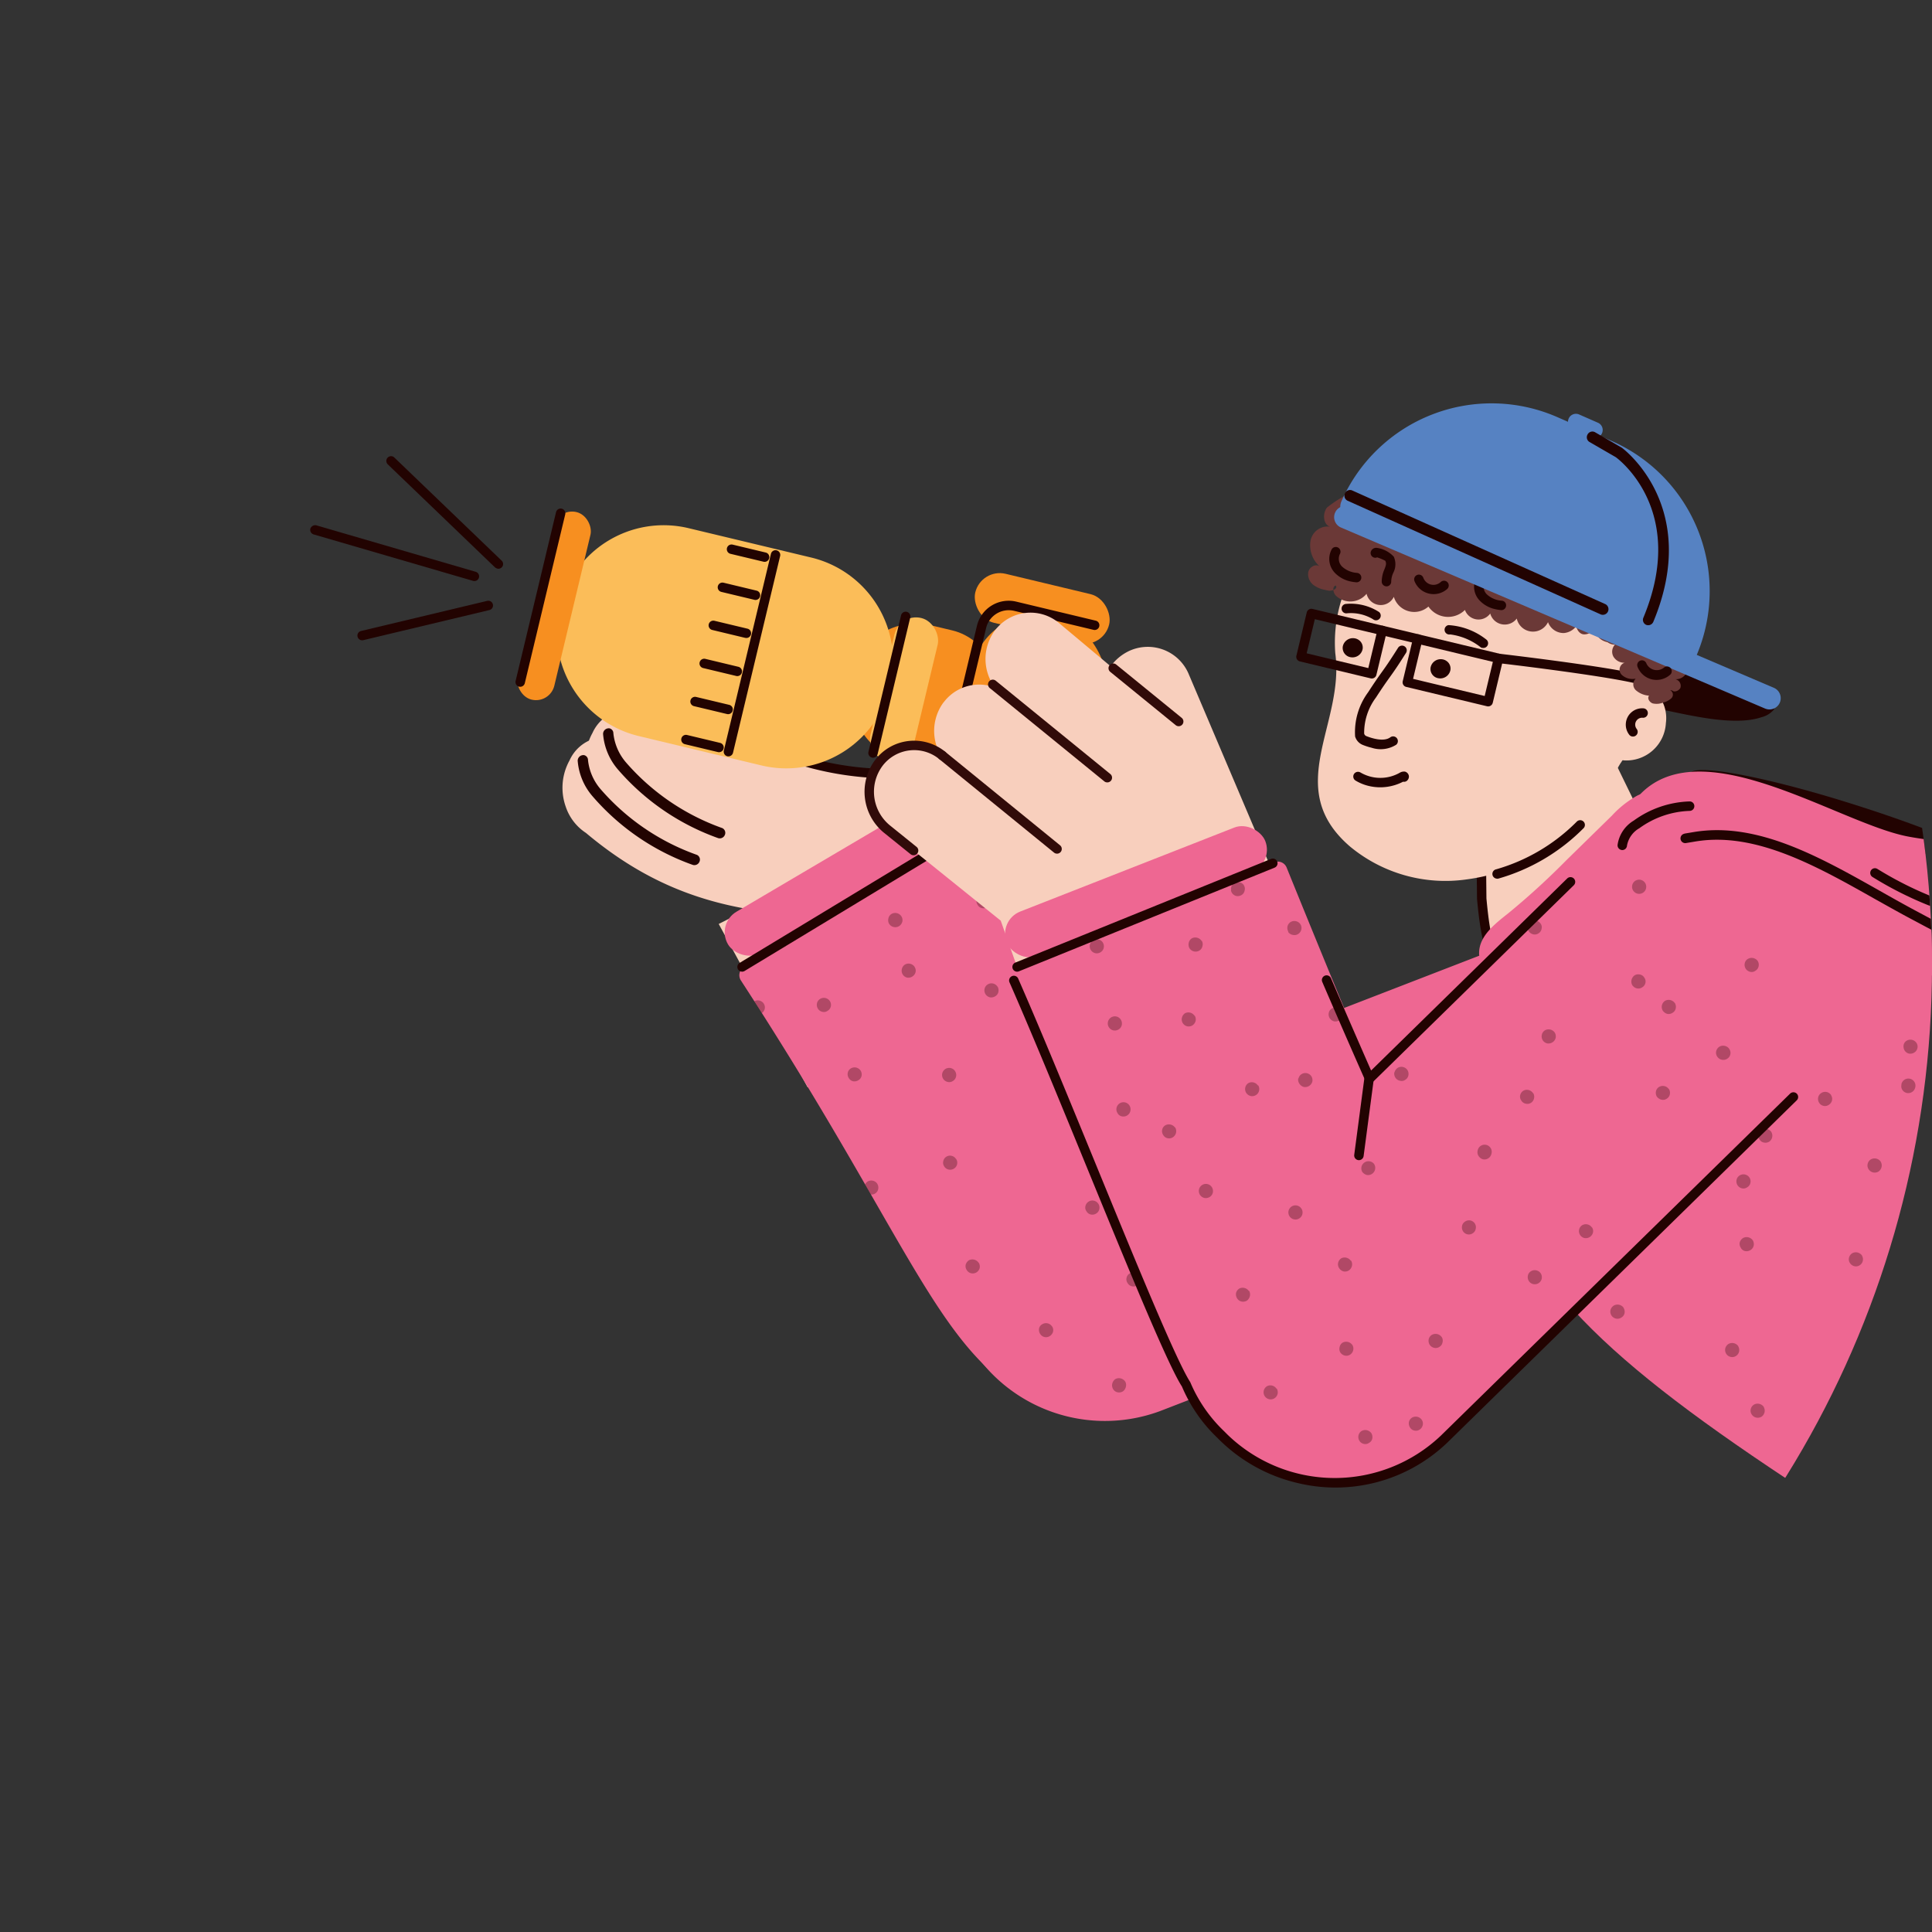 <svg xmlns="http://www.w3.org/2000/svg" xmlns:xlink="http://www.w3.org/1999/xlink" width="77" height="77" viewBox="0 0 77 77"><rect x="0" y="0" width="77" height="77" fill="#333333" stroke="none"/><defs><style>.a{fill:#fff;opacity:0.95;}.b{clip-path:url(#a);}.c,.g{fill:#ee6792;}.c,.e,.h,.k{fill-rule:evenodd;}.d,.f,.h{fill:#220301;}.d{opacity:0.3;mix-blend-mode:overlay;}.d,.l{isolation:isolate;}.e{fill:#f8cfbd;}.i{fill:#f78f20;}.j{fill:#fbbd59;}.k{fill:#6b3937;}.l{opacity:0.2;mix-blend-mode:screen;}.m{fill:#fbeff9;}.n{fill:#5682c2;}.o{fill:#310b09;}</style><clipPath id="a"><circle class="a" cx="38.5" cy="38.5" r="38.5" transform="translate(1036 2169)"/></clipPath></defs><g class="b" transform="translate(-1036 -2169)"><g transform="translate(1048.365 2183)"><path class="c" d="M2.862,289.007c1.287-2.408,2.452-2.675,5.413-3.165s6,1.676,8.743,3.13c.5.263.99.529,1.485.793v25.607c-1.813-.963-3.757-2.1-5.819-3.446C4.735,306.731,1.11,303.352.137,298.49-.517,295.227,1.3,291.922,2.862,289.007Z" transform="translate(46.905 -266.495)"/><path class="d" d="M18.13,297.343a.255.255,0,0,1-.106.044.275.275,0,0,1-.112,0,.265.265,0,0,1-.1-.046.274.274,0,0,1-.073-.08.285.285,0,0,1-.038-.105.294.294,0,0,1,0-.112h0a.283.283,0,0,1,.043-.1.229.229,0,0,1,.083-.072.291.291,0,0,1,.388.093.271.271,0,0,1,.035.21h0a.288.288,0,0,1-.047.1A.232.232,0,0,1,18.13,297.343Zm-1.568-5.223a.29.29,0,0,1-.178-.129.27.27,0,0,1-.035-.21.278.278,0,0,1,.128-.178.3.3,0,0,1,.388.093.278.278,0,0,1,.034.217.3.3,0,0,1-.119.173A.293.293,0,0,1,16.562,292.119Zm-2.937,1.333a.272.272,0,0,1-.171-.126.29.29,0,0,1-.034-.217.274.274,0,0,1,.127-.172.291.291,0,0,1,.388.093.273.273,0,0,1,.035.211.29.29,0,0,1-.126.171A.267.267,0,0,1,13.626,293.452Zm-1.5,7.48a.26.26,0,0,1-.171-.127.241.241,0,0,1-.043-.211.29.29,0,0,1,.128-.178.3.3,0,0,1,.388.093.291.291,0,0,1,.034.217.286.286,0,0,1-.119.173A.291.291,0,0,1,12.129,300.932Zm-5.588,6.585a.3.3,0,0,1,.041.219.262.262,0,0,1-.127.171.269.269,0,0,1-.219.04.283.283,0,0,1-.212-.345.3.3,0,0,1,.127-.171A.3.3,0,0,1,6.541,307.516Zm3.873-16.661a.29.29,0,0,1-.034-.217.272.272,0,0,1,.127-.172.285.285,0,0,1,.389.093.272.272,0,0,1,.034.21.26.26,0,0,1-.126.171.253.253,0,0,1-.211.042A.29.29,0,0,1,10.413,290.856ZM8.341,298.8a.291.291,0,0,1,.033.217.262.262,0,0,1-.126.171.266.266,0,0,1-.217.033.317.317,0,0,1-.173-.119.291.291,0,0,1-.034-.217.261.261,0,0,1,.126-.171A.292.292,0,0,1,8.341,298.8Zm3.349,6.03a.3.3,0,0,1,.034.217.272.272,0,0,1-.126.171.3.3,0,0,1-.218.041.254.254,0,0,1-.169-.134.28.28,0,0,1-.042-.211.312.312,0,0,1,.135-.177A.3.3,0,0,1,11.69,304.831Zm-.13-2.495a.272.272,0,0,1,.034.21.261.261,0,0,1-.126.171.257.257,0,0,1-.219.04.286.286,0,0,1-.171-.126.29.29,0,0,1-.034-.217.273.273,0,0,1,.127-.172A.285.285,0,0,1,11.561,302.336ZM11.4,294a.291.291,0,0,1-.034-.217.261.261,0,0,1,.127-.171.3.3,0,0,1,.39.086.287.287,0,0,1,.033.217.261.261,0,0,1-.126.171.243.243,0,0,1-.211.042A.28.28,0,0,1,11.4,294Zm-2.823,1.377a.3.3,0,0,1,.033.217.261.261,0,0,1-.126.171.28.28,0,0,1-.211.043.327.327,0,0,1-.179-.128.291.291,0,0,1-.034-.217.3.3,0,0,1,.128-.178A.3.3,0,0,1,8.581,295.374Zm2.172,1.828a.272.272,0,0,1-.086.389.288.288,0,0,1-.4-.095.27.27,0,0,1-.035-.21.29.29,0,0,1,.128-.178A.3.3,0,0,1,10.753,297.2Zm-5.476,7.115a.272.272,0,0,1,.034.21.294.294,0,0,1-.345.211.286.286,0,0,1-.171-.126.289.289,0,0,1-.034-.217.271.271,0,0,1,.127-.171A.292.292,0,0,1,5.278,304.317Zm-2.35-5.357a.273.273,0,0,1,.035.209.271.271,0,0,1-.338.214.26.26,0,0,1-.171-.127.255.255,0,0,1-.041-.219.286.286,0,0,1,.127-.171A.291.291,0,0,1,2.928,298.96Zm.389-2.107a.291.291,0,0,1-.034-.217.272.272,0,0,1,.128-.178.3.3,0,0,1,.388.093.3.3,0,0,1,.034.217.293.293,0,0,1-.127.171.3.3,0,0,1-.218.041A.3.3,0,0,1,3.316,296.854Zm3.662-2.585a.281.281,0,0,1,.109-.038.311.311,0,0,1,.112.007.254.254,0,0,1,.167.124.255.255,0,0,1,.043.212h0a.27.27,0,0,1-.046.1.283.283,0,0,1-.081.073.256.256,0,0,1-.107.044.278.278,0,0,1-.212-.05.348.348,0,0,1-.079-.082.3.3,0,0,1-.034-.107.32.32,0,0,1,.008-.108h0a.291.291,0,0,1,.045-.1A.321.321,0,0,1,6.979,294.269Zm.424-3.678a.277.277,0,0,1,.033.217.27.27,0,0,1-.126.171.287.287,0,0,1-.21.036.291.291,0,0,1-.179-.129.269.269,0,0,1-.035-.209.283.283,0,0,1,.517-.085Zm11.255,19.686a.281.281,0,0,1,.033.217.319.319,0,0,1-.119.173.291.291,0,0,1-.4-.095.284.284,0,0,1-.035-.209.315.315,0,0,1,.128-.179A.3.3,0,0,1,18.658,310.278Zm-2.824,5.132a.292.292,0,0,1,.033.217.317.317,0,0,1-.118.173.293.293,0,0,1-.218.034.283.283,0,1,1,.3-.424Zm.736-1.132a.285.285,0,0,1,.217-.027.3.3,0,0,1,.1.044.2.2,0,0,1,.066.073.324.324,0,0,1,.042.1.266.266,0,0,1,0,.116.286.286,0,0,1-.343.2.263.263,0,0,1-.1-.046.292.292,0,0,1-.111-.185.277.277,0,0,1,0-.106.291.291,0,0,1,.047-.1A.279.279,0,0,1,16.57,314.278Zm-5.456-5.225a.29.29,0,0,1,.033.217.285.285,0,0,1-.126.171.277.277,0,0,1-.217.033.284.284,0,0,1-.206-.336.29.29,0,0,1,.128-.179A.3.3,0,0,1,11.114,309.052Zm7.3,7.7a.272.272,0,0,1,.035.211.287.287,0,0,1-.118.173.271.271,0,0,1-.219.04.26.26,0,0,1-.171-.126.268.268,0,0,1-.041-.218.272.272,0,0,1,.127-.172A.291.291,0,0,1,18.415,316.756Zm-6.286-5.284a.289.289,0,0,1,.034.217.3.3,0,0,1-.118.173.294.294,0,0,1-.218.034.289.289,0,0,1-.178-.129.273.273,0,0,1-.035-.209.29.29,0,0,1,.128-.178A.3.3,0,0,1,12.13,311.472Zm5.012-2.138a.274.274,0,0,1,.041.219.271.271,0,0,1-.127.171.29.29,0,0,1-.4-.095.272.272,0,0,1,.091-.381A.286.286,0,0,1,17.142,309.334Zm-.348-7.634a.279.279,0,0,1,.033.218.3.3,0,0,1-.118.172.29.29,0,0,1-.4-.095.272.272,0,0,1-.035-.209.28.28,0,0,1,.128-.179A.3.3,0,0,1,16.793,301.7Zm-1.976-2.649a.271.271,0,0,1,.035.21.29.29,0,0,1-.126.171.267.267,0,0,1-.218.04.272.272,0,0,1-.171-.126.292.292,0,0,1-.034-.217.273.273,0,0,1,.127-.171A.284.284,0,0,1,14.817,299.05Zm2.8-.43a.283.283,0,1,1,.549.132.285.285,0,0,1-.336.206.288.288,0,0,1-.178-.128A.27.27,0,0,1,17.616,298.621Zm-1.571,6.819a.288.288,0,0,1,.033.216.27.27,0,0,1-.125.171.267.267,0,0,1-.218.034.287.287,0,0,1-.171-.127.272.272,0,0,1-.035-.209.291.291,0,0,1,.128-.178A.3.3,0,0,1,16.045,305.44Z" transform="translate(45.803 -269.397)"/><path class="d" d="M48.7,318.9a.291.291,0,0,1,.034.217.284.284,0,0,1-.023.049c0-.014-.007-.027-.01-.04-.017-.084-.025-.168-.039-.252C48.674,318.889,48.693,318.89,48.7,318.9Z" transform="translate(-1.66 -287.134)"/><g transform="translate(10.052 12.92)"><g transform="translate(0 0)"><path class="e" d="M107.6,270.41a2.257,2.257,0,0,0-.146,1.833,2.007,2.007,0,0,0,.807,1.046c2.941,2.471,5.849,3.233,9.616,3.317a2.5,2.5,0,0,0,1.756-.333,1.706,1.706,0,0,0-.868-3.159,12.455,12.455,0,0,1-8.634-3.324,1.3,1.3,0,0,0-1.546-.258,1.579,1.579,0,0,0-.984.878Z" transform="translate(-105.501 -269.201)"/><g transform="translate(0.914 1.28)"><path class="e" d="M110.03,273.314a2.257,2.257,0,0,0-.146,1.833,2.008,2.008,0,0,0,.807,1.046c2.941,2.471,5.849,3.233,9.616,3.317a2.5,2.5,0,0,0,1.756-.332,1.707,1.707,0,0,0-.868-3.159,12.452,12.452,0,0,1-8.634-3.324,1.3,1.3,0,0,0-1.546-.258,1.581,1.581,0,0,0-.984.878Z" transform="translate(-109.754 -272.291)"/></g><path class="e" d="M112.456,276.219a2.256,2.256,0,0,0-.146,1.833,2.009,2.009,0,0,0,.807,1.047c2.941,2.471,5.849,3.232,9.616,3.317a2.5,2.5,0,0,0,1.756-.332,1.707,1.707,0,0,0-.868-3.159,12.456,12.456,0,0,1-8.634-3.325,1.3,1.3,0,0,0-1.546-.258,1.581,1.581,0,0,0-.984.878Z" transform="translate(-112.18 -272.822)"/><g transform="translate(1.623 2.105)"><path class="f" d="M130,274.484a.2.2,0,0,1,.162.2,2.121,2.121,0,0,0,.513,1.171,9.124,9.124,0,0,0,3.828,2.606.208.208,0,0,1,.1.276.218.218,0,0,1-.272.121,9.471,9.471,0,0,1-3.984-2.729,2.458,2.458,0,0,1-.595-1.418.224.224,0,0,1,.2-.226A.185.185,0,0,1,130,274.484Z" transform="translate(-129.756 -274.482)"/></g><g transform="translate(0.607 3.173)"><path class="f" d="M132.7,277.32a.2.2,0,0,1,.163.2,2.112,2.112,0,0,0,.513,1.17,9.105,9.105,0,0,0,3.828,2.606.207.207,0,0,1,.1.276.218.218,0,0,1-.272.121,9.448,9.448,0,0,1-3.985-2.729,2.453,2.453,0,0,1-.595-1.417.225.225,0,0,1,.2-.226A.2.2,0,0,1,132.7,277.32Z" transform="translate(-132.452 -277.318)"/></g><g transform="translate(8.933 9.137)"><path class="f" d="M121.081,293.47a.221.221,0,0,1-.154.1,3.76,3.76,0,0,1-.945,0,.191.191,0,0,1-.161-.231.221.221,0,0,1,.238-.18,3.323,3.323,0,0,0,.845,0,.189.189,0,0,1,.214.18A.219.219,0,0,1,121.081,293.47Z" transform="translate(-119.818 -293.155)"/></g><g transform="translate(1.914)"><path class="f" d="M118.53,274.923a.19.19,0,0,1-.126-.1c-.244-.5-1.653-1.828-2.274-1.828a12.6,12.6,0,0,1-8.755-3.369,1.118,1.118,0,0,0-1.364-.224c-.484.165-.583.32-.874.782a.2.2,0,0,1-.209.091h0l-.015,0a.172.172,0,0,1-.134-.152.2.2,0,0,1,0-.066.217.217,0,0,1,.049-.093,1.731,1.731,0,0,1,1.059-.916,1.484,1.484,0,0,1,1.727.292,12.262,12.262,0,0,0,8.514,3.28c.83,0,2.34,1.485,2.612,2.039a.189.189,0,0,1-.087.252A.193.193,0,0,1,118.53,274.923Z" transform="translate(-104.777 -268.893)"/></g></g><path class="e" d="M105.693,282.272l-9.625,4.865,3.548,6.517,9.4-6.044Z" transform="translate(-89.841 -277.233)"/><path class="c" d="M75.153,290.156a.384.384,0,0,0-.116.536C82.418,302.04,83,306.162,87.725,307.9c1.588.582,4.075-.736,5.346-1.79h0a5.517,5.517,0,0,0,.662-7.808c-1.263-1.53-7.48-11.792-8.667-13.757a.378.378,0,0,0-.522-.125Z" transform="translate(-67.924 -278.534)"/><path class="c" d="M26.085,312.089a6.327,6.327,0,0,0,8.039,3.505L52.3,308.566a5.913,5.913,0,0,0,3.265-7.878h0a6.328,6.328,0,0,0-8.04-3.506L29.35,304.211a5.748,5.748,0,0,0-3.339,7.693l.074.186Z" transform="translate(-10.307 -286.275)"/><path class="d" d="M50.966,304.572a.29.29,0,0,1,.034.217.271.271,0,0,1-.126.171.275.275,0,0,1-.21.036.282.282,0,1,1,.3-.424Zm1.976,2.069a.288.288,0,0,1,.033.216.3.3,0,0,1-.127.178.287.287,0,0,1-.21.035.3.3,0,0,1-.177-.136.274.274,0,0,1-.035-.209.29.29,0,0,1,.128-.178A.3.3,0,0,1,52.941,306.641Zm.921-3.845a.286.286,0,0,1-.3.43.328.328,0,0,1-.179-.128.285.285,0,0,1,.483-.3Zm-1.3-6.12a.3.3,0,0,1,.041.218.293.293,0,0,1-.127.171.3.3,0,0,1-.218.041.3.3,0,0,1-.171-.127.283.283,0,0,1-.035-.169l.466-.18A.247.247,0,0,1,52.563,296.676ZM47.4,303.718a.291.291,0,0,1,.034.217.271.271,0,0,1-.127.171.288.288,0,0,1-.217.034.285.285,0,0,1-.206-.337.282.282,0,0,1,.516-.085Zm1.839-4.06a.267.267,0,0,1,.034.218.27.27,0,0,1-.126.171.284.284,0,0,1-.21.035.3.3,0,0,1-.178-.128.286.286,0,0,1-.035-.21.278.278,0,0,1,.128-.178A.291.291,0,0,1,49.238,299.658Zm1.609-.281a.261.261,0,0,1,.126-.171.288.288,0,0,1,.382.084.294.294,0,0,1,.041.218.291.291,0,0,1-.126.171.3.3,0,0,1-.218.041.307.307,0,0,1-.171-.127A.289.289,0,0,1,50.847,299.378Zm-1.973,8.465a.292.292,0,0,1,.033.217.324.324,0,0,1-.121.18.306.306,0,0,1-.217.033.275.275,0,0,1-.171-.126.3.3,0,0,1-.041-.218.293.293,0,0,1,.127-.172A.3.3,0,0,1,48.874,307.843Zm-4.924,3.615a.283.283,0,0,1,.026.215.3.3,0,0,1-.12.18.3.3,0,0,1-.218.034.272.272,0,0,1-.171-.127.292.292,0,0,1-.033-.217.321.321,0,0,1,.12-.18A.3.3,0,0,1,43.95,311.458Zm21.9-15.084a.3.3,0,0,1,.033.217.261.261,0,0,1-.126.171.28.28,0,0,1-.211.043.327.327,0,0,1-.179-.128.291.291,0,0,1-.034-.217.3.3,0,0,1,.128-.178A.3.3,0,0,1,65.855,296.374Zm-3.3,8.944a.272.272,0,0,1,.034.21.294.294,0,0,1-.345.211.286.286,0,0,1-.171-.126.289.289,0,0,1-.034-.217.271.271,0,0,1,.127-.171A.292.292,0,0,1,62.552,305.317Zm1.7-10.048a.28.28,0,0,1,.109-.038.312.312,0,0,1,.112.007.254.254,0,0,1,.167.124.257.257,0,0,1,.045.1.255.255,0,0,1,0,.109h0a.27.27,0,0,1-.046.1.283.283,0,0,1-.081.073.255.255,0,0,1-.107.044.279.279,0,0,1-.212-.05.349.349,0,0,1-.079-.082.3.3,0,0,1-.034-.107.32.32,0,0,1,.008-.108h0a.292.292,0,0,1,.045-.1A.32.32,0,0,1,64.253,295.269Zm1.362,4.532a.291.291,0,0,1,.033.217.262.262,0,0,1-.126.171.266.266,0,0,1-.217.033.316.316,0,0,1-.173-.119.291.291,0,0,1-.034-.217.261.261,0,0,1,.126-.171A.292.292,0,0,1,65.615,299.8Zm-10.938-.668a.3.3,0,0,1,.128-.178.29.29,0,0,1,.388.093.3.3,0,0,1,.034.217.26.26,0,0,1-.126.171.245.245,0,0,1-.209.035.281.281,0,0,1-.18-.12A.3.3,0,0,1,54.677,299.133Zm3.211,6.028a.29.29,0,0,1,.033.217.255.255,0,0,1-.119.173.274.274,0,0,1-.389-.086.29.29,0,0,1-.034-.217.261.261,0,0,1,.127-.171A.289.289,0,0,1,57.888,305.161Zm2.314-5.2a.273.273,0,0,1,.035.209.271.271,0,0,1-.338.214.26.26,0,0,1-.171-.127.255.255,0,0,1-.041-.219.286.286,0,0,1,.127-.171A.291.291,0,0,1,60.2,299.96Zm.389-2.107a.29.29,0,0,1-.034-.217.272.272,0,0,1,.128-.178.3.3,0,0,1,.388.093.3.3,0,0,1,.034.217.293.293,0,0,1-.127.171.3.3,0,0,1-.218.041A.3.3,0,0,1,60.591,297.854Zm-2.078,4.313a.291.291,0,0,1,.034.217.284.284,0,0,1-.338.213.3.3,0,0,1-.176-.135.273.273,0,0,1-.035-.21.282.282,0,0,1,.516-.085Zm-21.337-3.073a.278.278,0,0,1,.034.217.271.271,0,0,1-.127.171.26.26,0,0,1-.209.035.288.288,0,0,1-.178-.128.284.284,0,0,1-.035-.21.282.282,0,0,1,.516-.086Zm-2.634-5.881a.282.282,0,0,1-.026-.215.265.265,0,0,1,.119-.173.294.294,0,0,1,.4.095.273.273,0,0,1,.035.21.3.3,0,0,1-.128.178.292.292,0,0,1-.4-.095Zm-.469,10.366a.291.291,0,0,1,.034.218.271.271,0,0,1-.291.207l-.23-.4a.282.282,0,0,1,.1-.117A.291.291,0,0,1,34.073,303.578Zm4.475-11.412a.273.273,0,0,1,.035.21.3.3,0,0,1-.128.178.29.29,0,0,1-.217.034.254.254,0,0,1-.169-.134.246.246,0,0,1-.035-.209.279.279,0,0,1,.514-.078Zm-2.992,2.761a.269.269,0,0,1,.041.218.292.292,0,0,1-.127.171.3.3,0,0,1-.218.041.283.283,0,0,1-.2-.343.286.286,0,0,1,.119-.173A.291.291,0,0,1,35.556,294.927Zm-6.012,1.465a.269.269,0,0,1,.041.218.29.29,0,0,1-.114.165c-.1-.155-.2-.316-.3-.474A.289.289,0,0,1,29.544,296.392Zm3.861,2.667a.3.3,0,0,1,.041.218.262.262,0,0,1-.127.171.3.3,0,0,1-.218.041.279.279,0,0,1-.169-.134.272.272,0,0,1-.035-.209.259.259,0,0,1,.127-.171A.288.288,0,0,1,33.4,299.059ZM32.183,296.3a.272.272,0,0,1,.035.21.261.261,0,0,1-.126.171.248.248,0,0,1-.219.04.271.271,0,0,1-.171-.126.289.289,0,0,1-.034-.217.273.273,0,0,1,.127-.171A.285.285,0,0,1,32.183,296.3Zm11.457,1.139a.288.288,0,0,1-.18.021.285.285,0,0,1-.206-.337.288.288,0,0,1,.1-.149Zm-2.6,11.824a.271.271,0,0,1,.035.21.291.291,0,0,1-.126.171.274.274,0,0,1-.389-.086.3.3,0,0,1-.041-.218.254.254,0,0,1,.134-.17A.284.284,0,0,1,41.036,309.265Zm-2.177-13.547a.3.3,0,0,1,.034.216.26.26,0,0,1-.126.171.3.3,0,0,1-.219.041.3.3,0,0,1-.171-.127.289.289,0,0,1-.034-.217.275.275,0,0,1,.127-.171A.283.283,0,0,1,38.859,295.718Zm4.773,5.038a.274.274,0,0,1-.035-.209.282.282,0,1,1,.549.131.284.284,0,0,1-.345.212A.252.252,0,0,1,43.632,300.756Zm2.3.575a.288.288,0,0,1,.034.217.292.292,0,0,1-.128.178.27.27,0,0,1-.21.035.259.259,0,0,1-.171-.126.269.269,0,0,1-.041-.218.263.263,0,0,1,.127-.172A.3.3,0,0,1,45.933,301.33Zm-3.053,3.048a.278.278,0,0,1,.034.217.259.259,0,0,1-.127.171.286.286,0,0,1-.21.036.261.261,0,0,1-.171-.127.242.242,0,0,1-.042-.211.283.283,0,0,1,.516-.085Zm1.638,2.862a.281.281,0,0,1-.093.388.271.271,0,0,1-.209.035.259.259,0,0,1-.171-.126.255.255,0,0,1-.041-.219.271.271,0,0,1,.127-.171A.291.291,0,0,1,44.518,307.241Zm-7.311-4.655a.273.273,0,0,1-.086.39.287.287,0,0,1-.217.034.271.271,0,0,1-.171-.126.259.259,0,0,1-.035-.21.277.277,0,0,1,.128-.179A.282.282,0,0,1,37.207,302.586Zm.9,4.135a.287.287,0,0,1,.041.218.294.294,0,0,1-.127.171.29.29,0,0,1-.217.034.274.274,0,0,1-.171-.127.27.27,0,0,1-.043-.211.315.315,0,0,1,.128-.178A.3.3,0,0,1,38.107,306.721Z" transform="translate(-21.523 -283.317)"/><g transform="translate(22.859 15.864)"><path class="f" d="M84.371,314.418a.189.189,0,0,1-.143-.208l.4-3.027a.19.19,0,0,1,.212-.162.187.187,0,0,1,.162.212l-.4,3.028a.189.189,0,0,1-.212.162Z" transform="translate(-84.227 -311.019)"/></g><rect class="g" width="11.069" height="1.902" rx="0.951" transform="translate(16.617 5.917) rotate(149.482)"/><g transform="translate(6.971 5.74)"><path class="f" d="M102.653,290.195a.188.188,0,0,1-.054-.344l9.4-5.689a.188.188,0,0,1,.2.322l-9.4,5.688A.191.191,0,0,1,102.653,290.195Z" transform="translate(-102.509 -284.135)"/></g></g><path class="h" d="M.018,278.979c.453-.269,3.05.228,6.229,1.22,1.654.516,3.121,1.047,4.137,1.482v.8a43.78,43.78,0,0,1-4.482-1.18C2.723,280.314-.258,279.143.018,278.979Z" transform="translate(55.024 -262.216)"/><g transform="translate(8.091 6.057)"><rect class="i" width="5.483" height="7.922" rx="2.742" transform="translate(22.414 12.829) rotate(-166.535)"/><rect class="i" width="5.483" height="2.006" rx="1.003" transform="matrix(-0.973, -0.233, 0.233, -0.973, 23.515, 5.808)"/><rect class="i" width="6.044" height="5.483" rx="2.583" transform="matrix(-0.973, -0.233, 0.233, -0.973, 18.738, 11.006)"/><rect class="j" width="1.77" height="5.874" rx="0.885" transform="translate(15.753 10.492) rotate(-166.536)"/><path class="j" d="M4.26,0H9.285a4.26,4.26,0,0,1,4.26,4.26v0a4.26,4.26,0,0,1-4.26,4.26H4.26A4.26,4.26,0,0,1,0,4.26v0A4.26,4.26,0,0,1,4.26,0Z" transform="translate(14.032 11.441) rotate(-166.534)"/><g transform="translate(17.153 3.887)"><path class="f" d="M90.3,267.755a.188.188,0,0,1-.139-.227l1.326-5.539a1.3,1.3,0,0,1,1.57-.963l3.166.758a.188.188,0,1,1-.088.366l-3.166-.758a.927.927,0,0,0-1.116.684l-1.326,5.539A.189.189,0,0,1,90.3,267.755Z" transform="translate(-90.16 -260.991)"/></g><g transform="translate(8.387 1.871)"><path class="f" d="M124.091,263.85a.189.189,0,0,1-.139-.227l1.877-7.841a.188.188,0,0,1,.366.088l-1.878,7.841A.189.189,0,0,1,124.091,263.85Z" transform="translate(-123.946 -255.637)"/></g><g transform="translate(6.695 1.643)"><g transform="translate(1.817)"><path class="f" d="M126.563,255.718l-1.317-.315a.188.188,0,0,1,.088-.366l1.317.315a.188.188,0,1,1-.088.366Z" transform="translate(-125.102 -255.031)"/></g><g transform="translate(1.453 1.518)"><path class="f" d="M127.529,259.748l-1.317-.315a.188.188,0,0,1,.088-.366l1.317.316a.188.188,0,1,1-.088.366Z" transform="translate(-126.067 -259.061)"/></g><g transform="translate(1.09 3.036)"><path class="f" d="M128.494,263.779l-1.317-.316a.188.188,0,1,1,.088-.366l1.317.315a.188.188,0,0,1-.088.366Z" transform="translate(-127.032 -263.092)"/></g><g transform="translate(0.727 4.553)"><path class="f" d="M129.459,267.809l-1.317-.315a.188.188,0,0,1,.088-.366l1.317.316a.188.188,0,1,1-.088.366Z" transform="translate(-127.997 -267.122)"/></g><g transform="translate(0.363 6.071)"><path class="f" d="M130.423,271.838l-1.317-.315a.188.188,0,0,1,.088-.366l1.317.315a.188.188,0,1,1-.088.366Z" transform="translate(-128.962 -271.151)"/></g><g transform="translate(0 7.588)"><path class="f" d="M131.388,275.868l-1.317-.315a.188.188,0,0,1,.088-.366l1.317.315a.188.188,0,1,1-.088.366Z" transform="translate(-129.927 -275.182)"/></g></g><rect class="i" width="1.503" height="7.686" rx="0.751" transform="translate(1.462 8.002) rotate(-166.535)"/><g transform="translate(14.151 4.322)"><path class="f" d="M110.309,267.958a.189.189,0,0,1-.139-.227l1.3-5.442a.188.188,0,1,1,.366.088l-1.3,5.442A.189.189,0,0,1,110.309,267.958Z" transform="translate(-110.165 -262.144)"/></g><g transform="translate(0.088 0.211)"><path class="f" d="M146.834,258.328a.189.189,0,0,1-.139-.227l1.611-6.727a.188.188,0,1,1,.366.088l-1.611,6.727A.189.189,0,0,1,146.834,258.328Z" transform="translate(-146.689 -251.229)"/></g></g><g transform="translate(39.296 0)"><path class="f" d="M27.419,268.138a.913.913,0,0,1-.465.284c-1.087.375-2.841-.069-3.986-.3a10.692,10.692,0,0,1-3.511-1.249c-.377-.234-.734-.535-.759-.871-.049-.662,1.032-.551,1.664-.467a24.583,24.583,0,0,1,4.975,1.125C25.951,266.883,27.788,267.6,27.419,268.138Z" transform="translate(-8.396 -253.842)"/><path class="e" d="M37.558,276.735l-3.048-6.25-3.966,1.428-.024,6.452c-.009,2.566,1.018,3.979,2.8,4.143C35.767,282.733,38.711,279.1,37.558,276.735Z" transform="translate(-23.197 -256.966)"/><g transform="translate(7.19 19.57)"><path class="f" d="M32.229,292.587c-1.793-.429-2.109-1.6-2.311-3.777l-.016-1.446a.187.187,0,0,1,.186-.19.184.184,0,0,1,.19.186l.015,1.431c.214,2.3.522,3.269,2.619,3.536a4.055,4.055,0,0,0,3.369-1.976,3.547,3.547,0,0,0,.674-3.527.189.189,0,1,1,.339-.165,3.907,3.907,0,0,1-.707,3.912c-.853,1.188-2.334,2.308-3.723,2.13A6.15,6.15,0,0,1,32.229,292.587Z" transform="translate(-29.902 -286.553)"/></g><g transform="translate(0 3.716)"><path class="e" d="M32.832,248.46c2.029-1.812,5.471-1.06,7.709-.045a5.062,5.062,0,0,1,3.19,4.641A12.1,12.1,0,0,1,41.691,259l-.453.775a7.65,7.65,0,0,1-5.662,3.824,5.956,5.956,0,0,1-4.648-1.312c-2.713-2.338-.2-4.871-.585-7.7a5.687,5.687,0,0,1,.34-2.408A8.239,8.239,0,0,1,32.832,248.46Z" transform="translate(-28.786 -246.266)"/><g transform="translate(7.821 14.977)"><path class="f" d="M38.948,286.544a.188.188,0,0,1,.006-.368,7.4,7.4,0,0,0,3.211-1.9.188.188,0,1,1,.258.273,7.776,7.776,0,0,1-3.393,2A.188.188,0,0,1,38.948,286.544Z" transform="translate(-38.804 -284.223)"/></g><path class="h" d="M62.961,265.034a.366.366,0,0,1,.136.343.411.411,0,0,1-.468.332.376.376,0,0,1-.324-.424.411.411,0,0,1,.468-.332.4.4,0,0,1,.189.082Z" transform="translate(-60.45 -257.23)"/><path class="h" d="M53.668,267.259a.365.365,0,0,1,.136.343.411.411,0,0,1-.468.332.375.375,0,0,1-.324-.424.411.411,0,0,1,.468-.332.394.394,0,0,1,.189.082Z" transform="translate(-47.658 -258.617)"/><g transform="translate(2.311 8.022)"><path class="f" d="M58.352,269.82a2.562,2.562,0,0,1-.355-.114.519.519,0,0,1-.307-.337,2.678,2.678,0,0,1,.516-1.758c.282-.434.42-.627.55-.809.15-.209.291-.406.641-.959a.188.188,0,1,1,.318.2c-.355.564-.5.765-.653.978-.127.178-.264.368-.54.794a2.346,2.346,0,0,0-.471,1.439.141.141,0,0,0,.086.1c.2.08.7.246.962.044a.189.189,0,0,1,.229.3A1.16,1.16,0,0,1,58.352,269.82Z" transform="translate(-57.654 -265.755)"/></g><path class="e" d="M31.008,269.629a1.481,1.481,0,0,1,1.056,1.623,1.575,1.575,0,0,1-1.662,1.486,1.32,1.32,0,0,1-.2-.035l.81-3.074Z" transform="translate(-17.331 -260.148)"/><g transform="translate(13.131 10.514)"><path class="f" d="M32.38,273.491a.182.182,0,0,1-.1-.068.653.653,0,0,1,.57-1.05.188.188,0,1,1-.031.375.276.276,0,0,0-.242.444.188.188,0,0,1-.192.3Z" transform="translate(-32.14 -272.372)"/></g><g transform="translate(5.91 7.194)"><path class="f" d="M50.54,264.468a.181.181,0,0,1-.077-.039,2.471,2.471,0,0,0-1.2-.5.188.188,0,0,1-.069-.371,2.7,2.7,0,0,1,1.513.578.188.188,0,0,1-.165.327Z" transform="translate(-49.037 -263.554)"/></g><g transform="translate(7.876 8.333)"><path class="f" d="M36.211,268.7a.249.249,0,0,0,.162-.22c0-.263-.325-.786-1.558-1.082l-.022-.005c-1.4-.329-5.324-.789-5.49-.808a.188.188,0,0,0-.209.165.194.194,0,0,0,.165.209c.04,0,4.067.476,5.448.8,1.029.238,1.247.611,1.282.7a.193.193,0,0,0,0,.1.187.187,0,0,0,.14.142A.178.178,0,0,0,36.211,268.7Zm-.083-.367Z" transform="translate(-29.093 -266.58)"/></g><g transform="translate(1.809 6.352)"><path class="f" d="M60.53,261.69a.188.188,0,0,1,.041-.371,2.075,2.075,0,0,1,1.311.325.188.188,0,0,1-.244.286,1.707,1.707,0,0,0-1.061-.235A.212.212,0,0,1,60.53,261.69Z" transform="translate(-60.386 -261.318)"/></g><g transform="translate(2.121)"><path class="k" d="M40.678,252.129c.234-.042.3-.325.252-.542a1.887,1.887,0,0,1-.151-.647c.024-.194.167-.384.09-.568a1.618,1.618,0,0,1-.107-.2.528.528,0,0,1,.052-.277.519.519,0,0,0-.4-.672.711.711,0,0,0-.386-.973.524.524,0,0,0-.171-.618,1.44,1.44,0,0,0-.671-.279.337.337,0,0,0-.054-.49.912.912,0,0,0-.556-.178c.073-.284-.322-.573-.6-.441.12-.638-.9-.371-1.21-.566-.213-.134-.242-.367-.51-.465-.071-.026-.687-.085-.657.07a.53.53,0,0,0-.767-.293.513.513,0,0,0-.832-.081.433.433,0,0,0-.7-.229.717.717,0,0,0-1.041,0c-.006-.14-.2-.224-.344-.177a.491.491,0,0,0-.281.306.743.743,0,0,0-.909.327.673.673,0,0,0-.87.354.521.521,0,0,0-.71.451.406.406,0,0,0-.579.14,1.041,1.041,0,0,1-.082.229.141.141,0,0,1-.035.033c-.058.04-.148.046-.183-.012-.148.124-.051.337-.006.535a.807.807,0,0,0-.427.073.685.685,0,0,0-.322.761c.023.105.055.256-.061.319-.138.075-.229-.041-.246.146-.021.227.027.545.324.607a.316.316,0,0,1,.073.019.352.352,0,0,1,.064.047.323.323,0,0,0,.313.041.264.264,0,0,0,.163-.244.362.362,0,0,0,.307-.136.308.308,0,0,0,.029-.316.468.468,0,0,0,.516-.163.667.667,0,0,0,.459.21c.054,0,.491-.044.473-.126a.375.375,0,0,0,.32.255.852.852,0,0,0,.431-.071.213.213,0,0,0,.1-.084.077.077,0,0,1-.018-.095c.043.018.041.057.018.095a.255.255,0,0,0,.106.068.744.744,0,0,0,.766-.19.623.623,0,0,0,.571.239,1.353,1.353,0,0,0,.593-.229.434.434,0,0,0,.251.432.492.492,0,0,0,.52-.067.467.467,0,0,0,.4.262c.126,0,.261-.124.367-.1s.166.187.244.256a.92.92,0,0,0,.468.185c.081.017.193-.059.263-.028s.085.135.156.174a.555.555,0,0,0,.243.053,3.851,3.851,0,0,0,.825-.043.35.35,0,0,0,.107.452.809.809,0,0,0,.513.146.683.683,0,0,0-.3.387c-.054.193.106.286.1.459,0,.233-.2.378-.1.638a.68.68,0,0,0,.561.419.4.4,0,0,0-.08.457.486.486,0,0,0,.43.255.41.41,0,0,0-.064.471.5.5,0,0,0,.45.249.291.291,0,0,0-.13.468.623.623,0,0,0,.571.166.319.319,0,0,0,.015.47.889.889,0,0,0,.517.208c-.083.1.014.265.148.31a.693.693,0,0,0,.413-.034.737.737,0,0,0,.306-.153.2.2,0,0,0-.026-.34.226.226,0,0,1,.139.047.276.276,0,0,0,.268-.135.267.267,0,0,0-.209-.35.476.476,0,0,0,.458-.262.431.431,0,0,0-.124-.492A.527.527,0,0,0,40.678,252.129Z" transform="translate(-27.198 -244.452)"/><g transform="translate(2.904 1.268)"><g class="l" transform="translate(5.362 2.027)"><path class="m" d="M39.819,253.971a.237.237,0,0,1-.171-.117.2.2,0,0,1,.1-.282.442.442,0,0,0,.23-.235.23.23,0,0,1,.294-.121.213.213,0,0,1,.139.274.862.862,0,0,1-.455.464A.245.245,0,0,1,39.819,253.971Z" transform="translate(-39.623 -253.201)"/></g><g class="l" transform="translate(0 0.694)"><path class="m" d="M53.873,250.793a.217.217,0,0,0,.235-.2.142.142,0,0,0,0-.018.61.61,0,0,0,.2-.163.573.573,0,0,0,.055-.623.243.243,0,0,0-.308-.1.2.2,0,0,0-.1.281.182.182,0,0,1-.017.191.218.218,0,0,1-.191.073.235.235,0,0,0-.191.056.2.2,0,0,0-.066.174.407.407,0,0,0,.342.329Zm.008-.424h0Z" transform="translate(-53.479 -249.662)"/></g><g class="l" transform="translate(2.27)"><path class="m" d="M48.453,248.773a.248.248,0,0,1-.083-.029.205.205,0,0,1-.081-.292.141.141,0,0,0,0-.125.164.164,0,0,0-.092-.1.213.213,0,0,1-.146-.271.23.23,0,0,1,.291-.127.618.618,0,0,1,.379.356.521.521,0,0,1-.038.489A.231.231,0,0,1,48.453,248.773Z" transform="translate(-48.042 -247.819)"/></g><g class="l" transform="translate(3.747 1.027)"><path class="m" d="M43.7,251.472a.262.262,0,0,1-.055-.015.358.358,0,0,1-.2-.22.368.368,0,0,1,.052-.33.688.688,0,0,1,.354-.218.442.442,0,0,0,.153-.068.244.244,0,0,1,.324-.025.2.2,0,0,1,.037.3.745.745,0,0,1-.347.194.662.662,0,0,0-.105.041.2.2,0,0,1,.039.222A.228.228,0,0,1,43.7,251.472Z" transform="translate(-43.419 -250.546)"/></g><g class="l" transform="translate(5.865 0.501)"><path class="m" d="M37.722,249.87a.247.247,0,0,1-.085-.031.205.205,0,0,1-.077-.293.953.953,0,0,1,.833-.4.234.234,0,0,1,.224.224.216.216,0,0,1-.236.2.5.5,0,0,0-.427.2A.232.232,0,0,1,37.722,249.87Z" transform="translate(-37.526 -249.15)"/></g><g class="l" transform="translate(7.328 1.671)"><path class="m" d="M34.936,253.156a.243.243,0,0,1-.152-.09.2.2,0,0,1,.052-.294.282.282,0,0,0,.094-.087.234.234,0,0,1-.209-.162.2.2,0,0,1,.162-.255.409.409,0,0,1,.347.081.421.421,0,0,1,.169.351.561.561,0,0,1-.293.423A.241.241,0,0,1,34.936,253.156Z" transform="translate(-34.712 -252.256)"/></g><g class="l" transform="translate(7.265 3.516)"><path class="m" d="M34.076,257.764a.225.225,0,0,1-.2-.22.216.216,0,0,1,.236-.2.659.659,0,0,0,.442-.138.248.248,0,0,1,.326.025.2.2,0,0,1-.017.3,1.144,1.144,0,0,1-.762.238Z" transform="translate(-33.88 -257.155)"/></g><g class="l" transform="translate(9 3.657)"><path class="m" d="M30.318,258.362a.232.232,0,0,1-.184-.148.7.7,0,0,0-.143-.232.237.237,0,0,1-.166,0,.213.213,0,0,1-.144-.273.283.283,0,0,1,.218-.176.481.481,0,0,1,.392.129,1.142,1.142,0,0,1,.279.427.2.2,0,0,1-.146.264A.252.252,0,0,1,30.318,258.362Z" transform="translate(-29.669 -257.531)"/></g><g class="l" transform="translate(8.174 4.799)"><path class="m" d="M32.114,261.189a.7.7,0,0,1-.49-.319.2.2,0,0,1,.093-.284.244.244,0,0,1,.312.093.232.232,0,0,0,.256.085.243.243,0,0,1,.3.114.2.2,0,0,1-.115.278A.689.689,0,0,1,32.114,261.189Z" transform="translate(-31.596 -260.562)"/></g><g class="l" transform="translate(8.732 6.118)"><path class="m" d="M30.444,264.72a.224.224,0,0,1-.2-.227.218.218,0,0,1,.244-.192.327.327,0,0,0,.291-.136.236.236,0,0,1,.315-.066.205.205,0,0,1,.081.292.782.782,0,0,1-.715.332Z" transform="translate(-30.249 -264.065)"/></g></g></g><g transform="translate(2.275 13.033)"><path class="f" d="M58.021,279.634a1.843,1.843,0,0,1-.525-.214.189.189,0,0,1-.064-.259.191.191,0,0,1,.259-.064,1.565,1.565,0,0,0,1.585,0,.327.327,0,0,1,.186-.035.212.212,0,0,1,.16.183.217.217,0,0,1-.112.205.189.189,0,0,1-.12.015A1.971,1.971,0,0,1,58.021,279.634Z" transform="translate(-57.406 -279.059)"/></g><g transform="translate(0 6.546)"><path class="f" d="M62.938,264.47l.414-1.727a.189.189,0,0,0-.139-.227l-2.823-.676a.189.189,0,0,0-.227.139l-.413,1.727a.189.189,0,0,0,.139.227l2.824.676A.189.189,0,0,0,62.938,264.47Zm-2.453-2.22,2.457.588-.326,1.361-2.457-.589Z" transform="translate(-59.743 -261.834)"/></g><g transform="translate(4.241 7.562)"><path class="f" d="M51.018,267.262l.413-1.727a.188.188,0,0,0-.139-.227l-3.221-.771a.188.188,0,0,0-.227.139l-.414,1.727a.189.189,0,0,0,.139.227l3.22.771A.189.189,0,0,0,51.018,267.262Zm-2.85-2.315,2.854.684-.326,1.361-2.854-.683Z" transform="translate(-47.426 -264.531)"/></g><g transform="translate(3.237 7.222)"><path class="f" d="M57.54,264.34,56.122,264a.188.188,0,1,1,.088-.366l1.418.34a.188.188,0,1,1-.088.366Z" transform="translate(-55.977 -263.629)"/></g></g><path class="k" d="M26.893,248.788c.057.014.115.026.172.038.152.032.4-.067.308-.2-.15.034-.11.283,0,.4a.836.836,0,0,0,1.227-.072.579.579,0,0,0,1.086.121.85.85,0,0,0,1.379.388.951.951,0,0,0,1.455.135.575.575,0,0,0,1.008.143.6.6,0,0,0,1.058.2.662.662,0,0,0,1.245.143.661.661,0,0,0,.635.435.7.7,0,0,0,.606-.5c-.233.111-.069.538.184.552s.462-.2.636-.4a.377.377,0,0,0-.034.532.658.658,0,0,0,.525.187,1.484,1.484,0,0,0,.794-.254c-.144.17.076.417.28.48a1.5,1.5,0,0,0,1.34-.247.353.353,0,0,0,.343.443.563.563,0,0,0,.46-.424,1.509,1.509,0,0,0,.008-.677.592.592,0,0,0,.193-.907.64.64,0,0,0-.087-1.031.473.473,0,0,0,.239-.466,1.344,1.344,0,0,0-.18-.523,1.088,1.088,0,0,1-.129-.341,1.987,1.987,0,0,1,.006-.331,1.2,1.2,0,0,0-.815-1.178c.09-.136.005-.319-.084-.453a3.414,3.414,0,0,0-2-1.48,2.073,2.073,0,0,0-2.387.214A3.552,3.552,0,0,0,35,242.229a1.332,1.332,0,0,0-1.671.67c.025.293.28.352.4.092-.923-.963-2.263-.746-3.285.532a5.642,5.642,0,0,1-.56.671c-.55.49-1.056.3-1.6.607a4.53,4.53,0,0,0-1.262.718c-.186.236-.153.679.124.761a.694.694,0,0,0-.784.586,1.129,1.129,0,0,0,.371,1c-.158-.124-.412.019-.457.224a.546.546,0,0,0,.236.534A1.092,1.092,0,0,0,26.893,248.788Z" transform="translate(-25.796 -239.289)"/><g transform="translate(7.085 8.902)"><path class="f" d="M47.965,259.6a1.206,1.206,0,0,1-.606-.33.8.8,0,0,1-.131-.963.191.191,0,0,1,.26-.057.189.189,0,0,1,.057.26.435.435,0,0,0,.087.5.969.969,0,0,0,.6.253.183.183,0,0,1,.167.207.188.188,0,0,1-.207.168A1.84,1.84,0,0,1,47.965,259.6Z" transform="translate(-47.12 -258.224)"/></g><path class="n" d="M6.537,0H8.892a6.536,6.536,0,0,1,6.536,6.536v0a.518.518,0,0,1-.518.518H.518A.518.518,0,0,1,0,6.537v0A6.537,6.537,0,0,1,6.537,0Z" transform="translate(4.426 0) rotate(23.692)"/><g transform="translate(1.53 6.167)"><path class="n" d="M18.364,251.817a.449.449,0,0,1,.357-.824l16.9,7.214h0a.449.449,0,0,1-.357.824l-16.9-7.214Z" transform="translate(-18.112 -250.96)"/></g><g transform="translate(1.912 5.524)"><path class="f" d="M46.507,254.222h0L36.4,249.683a.225.225,0,0,1,.182-.41h0l10.107,4.539a.225.225,0,0,1-.182.41Z" transform="translate(-36.274 -249.255)"/></g><path class="n" d="M.316,0h.819a.316.316,0,0,1,.316.316v0a.316.316,0,0,1-.316.316H.316A.316.316,0,0,1,0,.316v0A.316.316,0,0,1,.316,0Z" transform="matrix(0.916, 0.402, -0.402, 0.916, 10.986, 2.392)"/><g transform="translate(11.584 3.201)"><path class="f" d="M32.246,250.781l.017.008a.222.222,0,0,0,.285-.126c1.914-4.6-1.223-6.909-1.255-6.932l-1.067-.618a.217.217,0,0,0-.3.087.221.221,0,0,0,.075.3l1.051.607c.1.075,2.87,2.13,1.1,6.391A.218.218,0,0,0,32.246,250.781Z" transform="translate(-29.898 -243.086)"/></g><g transform="translate(1.315 7.794)"><path class="f" d="M63.292,256.66a1.218,1.218,0,0,1-.609-.329.8.8,0,0,1-.131-.963.188.188,0,0,1,.318.2.438.438,0,0,0,.087.5.987.987,0,0,0,.6.252.188.188,0,0,1-.041.374A1.8,1.8,0,0,1,63.292,256.66Z" transform="translate(-62.445 -255.281)"/></g><g transform="translate(2.966 7.832)"><path class="f" d="M59.47,256.92a.189.189,0,0,0,.185-.192.876.876,0,0,1,.082-.348.737.737,0,0,0,.021-.642,1.132,1.132,0,0,0-.694-.355.227.227,0,0,0-.213.131.188.188,0,0,0,.094.249.178.178,0,0,0,.15,0,2.163,2.163,0,0,1,.324.137c.053.108.027.183-.035.342a1.236,1.236,0,0,0-.107.492.189.189,0,0,0,.145.179A.217.217,0,0,0,59.47,256.92Zm-.276-1.251h0Z" transform="translate(-58.835 -255.382)"/></g><g transform="translate(4.697 8.896)"><path class="f" d="M53.795,258.966h0a.816.816,0,0,1-.568-.5.188.188,0,0,1,.353-.13.43.43,0,0,0,.7.167.189.189,0,0,1,.256.278A.814.814,0,0,1,53.795,258.966Z" transform="translate(-53.212 -258.207)"/></g><g transform="translate(13.59 12.317)"><path class="f" d="M30.176,268.052a.818.818,0,0,1-.569-.505.188.188,0,0,1,.354-.13.455.455,0,0,0,.7.167.188.188,0,0,1,.254.277A.817.817,0,0,1,30.176,268.052Z" transform="translate(-29.595 -267.293)"/></g></g><path class="c" d="M34.051,284.843q-1.963,1.3-3.8,2.745c-.537.423-1.213.93-1.95.533a.585.585,0,0,1-.2-.162.518.518,0,0,1-.083-.312c.006-.667.623-1.147,1.158-1.571a29.746,29.746,0,0,0,2.336-2.134l1.8-1.762a3.979,3.979,0,0,1,1.015-.8c.951-.461,2.363.312,1.872,1.373A6.017,6.017,0,0,1,34.051,284.843Z" transform="translate(18.567 -263.674)"/><g transform="translate(22.09 10.416)"><g transform="translate(0 0)"><path class="e" d="M78.588,262.948a1.918,1.918,0,0,0,.321,2.627c8.226,6.7,6.589,6.054,7.962,4.246a1.918,1.918,0,0,0-.321-2.627l-5.42-4.541a1.768,1.768,0,0,0-2.542.3Z" transform="translate(-73.386 -262.245)"/><path class="e" d="M74.03,266.046a1.918,1.918,0,0,0-.908,2.487l3.358,7.608c.412.932.894.232,1.806-.208a1.919,1.919,0,0,0,.908-2.487l-2.765-6.508a1.769,1.769,0,0,0-2.4-.892Z" transform="translate(-63.514 -264.503)"/><path class="e" d="M81.24,270.561a1.918,1.918,0,0,0,.321,2.627l6.448,5.253c1.894,1.542,4.115-1.379,2.221-2.923l-6.448-5.252a1.768,1.768,0,0,0-2.542.3Z" transform="translate(-78.085 -266.991)"/><path class="e" d="M87.925,277a1.919,1.919,0,0,0,.321,2.627l5.543,4.464a1.768,1.768,0,0,0,2.542-.3c.613-.806,1.92-.751,1.13-1.395l-6.994-5.7a1.769,1.769,0,0,0-2.542.3Z" transform="translate(-87.358 -271.007)"/><g transform="translate(0 5.105)"><path class="o" d="M108.183,280.36a.189.189,0,0,1-.074-.037l-1.066-.859a2.111,2.111,0,0,1-.353-2.887,1.943,1.943,0,0,1,1.328-.764,1.966,1.966,0,0,1,1.483.436.189.189,0,0,1-.238.293,1.58,1.58,0,0,0-2.273.262,1.731,1.731,0,0,0,.291,2.367l1.065.859a.188.188,0,0,1-.162.33Z" transform="translate(-106.273 -275.8)"/></g><g transform="translate(2.92 5.513)"><path class="o" d="M98.862,280.973a.2.2,0,0,1-.075-.037l-4.564-3.717a.189.189,0,1,1,.238-.293l4.564,3.717a.188.188,0,0,1-.163.329Z" transform="translate(-94.153 -276.884)"/></g><g transform="translate(4.923 2.672)"><path class="o" d="M93.545,273.43a.189.189,0,0,1-.075-.037l-4.564-3.718a.188.188,0,0,1,.238-.293l4.565,3.718a.188.188,0,0,1-.163.329Z" transform="translate(-88.836 -269.34)"/></g><g transform="translate(9.724 2.027)"><path class="o" d="M84.034,270.122a.19.19,0,0,1-.075-.037l-2.608-2.124a.188.188,0,1,1,.238-.292l2.608,2.124a.188.188,0,0,1-.163.329Z" transform="translate(-81.281 -267.627)"/></g></g><path class="e" d="M77.12,286.144l-10.273,3.282,2.473,7L79.56,291.94Z" transform="translate(-61.416 -277.144)"/><path class="c" d="M51.521,292.811a.384.384,0,0,0-.2.511c5.494,12.373,5.415,16.535,9.809,18.994,1.476.826,4.14-.082,5.562-.922h0a5.517,5.517,0,0,0,1.888-7.605c-1.005-1.71-5.521-12.826-6.383-14.954a.378.378,0,0,0-.5-.207Z" transform="translate(-45.373 -278.674)"/><path class="c" d="M13.979,310.016a6.327,6.327,0,0,0,8.77.046l13.92-13.631a5.913,5.913,0,0,0-.111-8.527h0a6.328,6.328,0,0,0-8.771-.046L13.868,301.489a5.748,5.748,0,0,0-.03,8.386l.142.142Z" transform="translate(0.354 -277.125)"/><path class="d" d="M29.828,304.465a.29.29,0,0,1-.034-.217.261.261,0,0,1,.127-.171.275.275,0,0,1,.415.3.255.255,0,0,1-.119.173.274.274,0,0,1-.389-.086Zm3.178-7.612a.291.291,0,0,1-.034-.217.272.272,0,0,1,.128-.178.3.3,0,0,1,.388.093.3.3,0,0,1,.034.217.293.293,0,0,1-.127.171.3.3,0,0,1-.218.041A.3.3,0,0,1,33.006,296.854Zm-.079,9.29a.3.3,0,0,1,.04.219.283.283,0,0,1-.345.211.272.272,0,0,1-.171-.126.292.292,0,0,1-.034-.217.26.26,0,0,1,.127-.171A.29.29,0,0,1,32.927,306.144Zm-3.941,2.549a.265.265,0,0,1,.027.209.254.254,0,0,1-.118.173.269.269,0,0,1-.219.04.29.29,0,0,1-.178-.128.3.3,0,0,1-.034-.217.272.272,0,0,1,.127-.172A.3.3,0,0,1,28.986,308.693ZM25.42,309a.275.275,0,0,1,.034.21.287.287,0,0,1-.118.173.269.269,0,0,1-.219.04.288.288,0,0,1-.178-.127.282.282,0,0,1-.026-.215.265.265,0,0,1,.119-.173A.3.3,0,0,1,25.42,309Zm.754,3.511a.3.3,0,0,1,.039.226.242.242,0,0,1-.125.164.254.254,0,0,1-.218.041.27.27,0,0,1-.171-.127.285.285,0,0,1-.035-.209.278.278,0,0,1,.128-.179A.3.3,0,0,1,26.174,312.512Zm10.4-21.835a.283.283,0,0,1,.517-.085.277.277,0,0,1,.033.217.27.27,0,0,1-.126.171.287.287,0,0,1-.21.036.291.291,0,0,1-.179-.129A.269.269,0,0,1,36.576,290.677ZM28.19,311.988a.273.273,0,0,1,.035.21.29.29,0,0,1-.119.173.267.267,0,0,1-.219.04.261.261,0,0,1-.171-.126.3.3,0,0,1-.041-.218.274.274,0,0,1,.127-.172A.292.292,0,0,1,28.19,311.988Zm4.736-19.777a.246.246,0,0,1,.034.21.254.254,0,0,1-.118.173.27.27,0,0,1-.219.04.3.3,0,0,1-.178-.128.3.3,0,0,1-.034-.217.27.27,0,0,1,.127-.172A.291.291,0,0,1,32.925,292.211Zm3.743,2.058a.281.281,0,0,1,.109-.038.311.311,0,0,1,.112.007.254.254,0,0,1,.167.124.255.255,0,0,1,.043.212h0a.27.27,0,0,1-.046.1.283.283,0,0,1-.081.073.256.256,0,0,1-.107.044.278.278,0,0,1-.212-.05.348.348,0,0,1-.079-.082.3.3,0,0,1-.034-.107.32.32,0,0,1,.008-.108h0a.291.291,0,0,1,.045-.1A.32.32,0,0,1,36.668,294.269ZM41.094,294a.291.291,0,0,1-.034-.217.261.261,0,0,1,.127-.171.3.3,0,0,1,.39.086.287.287,0,0,1,.033.217.261.261,0,0,1-.126.171.243.243,0,0,1-.211.042A.28.28,0,0,1,41.094,294Zm-10.47,7.6a.3.3,0,0,1-.176-.135.273.273,0,0,1-.035-.21.283.283,0,1,1,.549.132.284.284,0,0,1-.338.213Zm9.819-4.394a.272.272,0,0,1-.086.389.288.288,0,0,1-.4-.095.27.27,0,0,1-.035-.21.29.29,0,0,1,.128-.178A.3.3,0,0,1,40.443,297.2Zm3.182-4.171a.273.273,0,0,1,.035.211.29.29,0,0,1-.126.171.267.267,0,0,1-.218.04.272.272,0,0,1-.171-.126.29.29,0,0,1-.034-.217.274.274,0,0,1,.127-.172A.291.291,0,0,1,43.625,293.031ZM40.2,290.467a.285.285,0,0,1,.389.093.272.272,0,0,1,.034.21.26.26,0,0,1-.126.171.253.253,0,0,1-.211.042.283.283,0,0,1-.213-.344A.272.272,0,0,1,40.2,290.467Zm-1.925,4.907a.3.3,0,0,1,.033.217.261.261,0,0,1-.126.171.28.28,0,0,1-.211.043.327.327,0,0,1-.179-.128.291.291,0,0,1-.034-.217.3.3,0,0,1,.128-.178A.3.3,0,0,1,38.271,295.374Zm-3.3,8.943a.272.272,0,0,1,.034.21.294.294,0,0,1-.345.211.286.286,0,0,1-.171-.126.289.289,0,0,1-.034-.217.271.271,0,0,1,.127-.171A.292.292,0,0,1,34.967,304.317Zm3.064-5.516a.291.291,0,0,1,.033.217.262.262,0,0,1-.126.171.266.266,0,0,1-.217.033.317.317,0,0,1-.173-.119.291.291,0,0,1-.034-.217.261.261,0,0,1,.126-.171A.292.292,0,0,1,38.031,298.8Zm-5.413.159a.273.273,0,0,1,.035.209.271.271,0,0,1-.338.214.26.26,0,0,1-.171-.127.255.255,0,0,1-.041-.219.286.286,0,0,1,.127-.171A.291.291,0,0,1,32.617,298.96Zm-14.268,1.37a.288.288,0,0,1,.034.217.292.292,0,0,1-.128.178.271.271,0,0,1-.21.035.259.259,0,0,1-.171-.126.269.269,0,0,1-.041-.218.263.263,0,0,1,.127-.172A.3.3,0,0,1,18.349,300.33Zm-1.415,5.91a.281.281,0,0,1-.093.388.154.154,0,0,1-.018.007c-.066-.165-.13-.327-.2-.5A.275.275,0,0,1,16.934,306.241Zm2.881-3.523a.291.291,0,0,1,.034.217.271.271,0,0,1-.127.171.288.288,0,0,1-.217.034.285.285,0,0,1-.206-.337.282.282,0,0,1,.516-.085Zm-.686-6.84a.283.283,0,0,1,.035.21.3.3,0,0,1-.128.178.288.288,0,0,1-.217.033.283.283,0,0,1-.2-.342.3.3,0,0,1,.119-.174A.294.294,0,0,1,19.129,295.878Zm7.964,2.255a.3.3,0,0,1,.128-.178.29.29,0,0,1,.388.093.3.3,0,0,1,.034.217.26.26,0,0,1-.126.171.245.245,0,0,1-.209.035.281.281,0,0,1-.18-.12A.3.3,0,0,1,27.093,298.133Zm-7.683-5.24a.272.272,0,0,1,.026.215.264.264,0,0,1-.119.173.29.29,0,0,1-.4-.095.3.3,0,0,1-.027-.208.271.271,0,0,1,.121-.181A.3.3,0,0,1,19.41,292.894Zm-3.224,3.147a.29.29,0,0,1,.034.217.271.271,0,0,1-.127.171.289.289,0,0,1-.217.034.285.285,0,0,1-.206-.337.282.282,0,0,1,.516-.085Zm-1.1-3.168a.281.281,0,0,1,.381.091.291.291,0,0,1,.034.217.271.271,0,0,1-.127.171.286.286,0,0,1-.21.036.29.29,0,0,1-.178-.129.272.272,0,0,1,.1-.386Zm1.443,6.588a.286.286,0,0,1-.311.429.252.252,0,0,1-.169-.134.274.274,0,0,1-.035-.209.283.283,0,0,1,.516-.085Zm4.052-8.582a.3.3,0,0,1,0-.111.283.283,0,0,1,.121-.18c.009-.005.02,0,.029,0a.287.287,0,0,1,.17-.023l.026,0a.272.272,0,0,1,.163.116s0,0,0,.006l0,0a.265.265,0,0,1,.027.208.254.254,0,0,1-.118.173.3.3,0,0,1-.219.04.268.268,0,0,1-.1-.049.274.274,0,0,1-.108-.182Zm5.7,10.917a.286.286,0,0,1-.3.43.328.328,0,0,1-.179-.128.285.285,0,0,1,.483-.3Zm-3.884,8.944a.283.283,0,1,1-.389-.093A.289.289,0,0,1,22.394,310.74Zm.988-7.168a.29.29,0,0,1,.034.217.271.271,0,0,1-.126.171.275.275,0,0,1-.21.036.282.282,0,1,1,.3-.424Zm1.976,2.069a.288.288,0,0,1,.033.216.3.3,0,0,1-.127.178.287.287,0,0,1-.21.035.3.3,0,0,1-.177-.136.273.273,0,0,1-.035-.209.29.29,0,0,1,.128-.178A.3.3,0,0,1,25.357,305.641Zm-4.067,1.2a.293.293,0,0,1,.033.217.324.324,0,0,1-.121.18.306.306,0,0,1-.217.033.275.275,0,0,1-.171-.126.3.3,0,0,1-.041-.218.293.293,0,0,1,.127-.172A.3.3,0,0,1,21.29,306.843Zm.364-8.185a.267.267,0,0,1,.034.218.271.271,0,0,1-.126.171.284.284,0,0,1-.21.035.3.3,0,0,1-.178-.128.286.286,0,0,1-.035-.21.279.279,0,0,1,.128-.178A.291.291,0,0,1,21.654,298.658Zm2.942-3.066a.281.281,0,0,1,.382.084.3.3,0,0,1,.041.218.293.293,0,0,1-.127.171.3.3,0,0,1-.218.041.3.3,0,0,1-.171-.127.289.289,0,0,1-.034-.217A.259.259,0,0,1,24.6,295.592Zm-1.739-3.057a.3.3,0,0,1-.034-.217.272.272,0,0,1,.127-.172.293.293,0,0,1,.389.093.272.272,0,0,1,.034.21.289.289,0,0,1-.127.178.272.272,0,0,1-.21.035A.277.277,0,0,1,22.857,292.534Zm.406,5.843a.261.261,0,0,1,.126-.171.288.288,0,0,1,.382.084.294.294,0,0,1,.041.218.291.291,0,0,1-.126.171.3.3,0,0,1-.218.041.307.307,0,0,1-.171-.127A.289.289,0,0,1,23.262,298.378Z" transform="translate(-5.977 -279.813)"/><g transform="translate(18.229 10.544)"><path class="f" d="M41.66,298.459a.189.189,0,0,1-.129-.107c-.943-2.132-1.715-3.932-1.715-3.932a.188.188,0,1,1,.346-.149s.713,1.66,1.6,3.68l7.815-7.654a.188.188,0,0,1,.264.269l-8.01,7.844a.19.19,0,0,1-.167.051Z" transform="translate(-39.801 -290.245)"/></g><g transform="translate(5.76 14.459)"><path class="f" d="M27.683,320.863a6.542,6.542,0,0,1-3.027-1.656h0c-.029-.027-.072-.07-.145-.143a6.113,6.113,0,0,1-1.406-2.039c-.564-.868-2.113-4.646-3.752-8.645-1.088-2.655-2.214-5.4-3.125-7.474a.189.189,0,0,1,.345-.152c.914,2.08,2.039,4.827,3.129,7.484,1.633,3.983,3.175,7.745,3.735,8.613a5.831,5.831,0,0,0,1.338,1.945l.14.14h0a6.144,6.144,0,0,0,8.508.048l13.92-13.632a.19.19,0,0,1,.266,0,.188.188,0,0,1,0,.266L33.69,319.253A6.434,6.434,0,0,1,27.683,320.863Z" transform="translate(-16.214 -300.64)"/></g><g transform="translate(19.516 18.418)"><path class="f" d="M61.28,314.553a.188.188,0,0,1-.143-.208l.4-3.027a.19.19,0,0,1,.212-.162.182.182,0,0,1,.162.212l-.4,3.027a.19.19,0,0,1-.212.162Z" transform="translate(-61.135 -311.154)"/></g><rect class="g" width="11.069" height="1.902" rx="0.951" transform="translate(16.32 9.989) rotate(158.579)"/><g transform="translate(5.893 9.803)"><path class="f" d="M71.476,292.777a.188.188,0,0,1-.027-.357l10.187-4.13a.188.188,0,1,1,.142.348l-10.186,4.13A.183.183,0,0,1,71.476,292.777Z" transform="translate(-71.331 -288.275)"/></g></g><path class="c" d="M.138,281.227c1.906-4.8,8.318-.186,11.422.424.573.113,1.184.164,1.757.288v5.308c-.326-.015-.653-.046-.979-.067a31.056,31.056,0,0,1-5.511-.371c-2.382-.593-4.311-2.235-6.132-3.819a2.053,2.053,0,0,1-.632-.76A1.4,1.4,0,0,1,.138,281.227Z" transform="translate(52.091 -262.317)"/><g transform="translate(62.173 20.602)"><path class="f" d="M.025,289.388a.185.185,0,0,1,.257-.069,14.2,14.2,0,0,0,2.139,1.087,5.714,5.714,0,0,0,.814.232v.387c-.072-.014-.143-.024-.216-.042a6.383,6.383,0,0,1-.729-.224,14.381,14.381,0,0,1-2.194-1.113A.19.19,0,0,1,.025,289.388Z" transform="translate(0 -289.292)"/></g><g transform="translate(52.103 17.941)"><path class="f" d="M27.348,284.16a.189.189,0,0,1-.144-.194,1.344,1.344,0,0,1,.645-.974,3.989,3.989,0,0,1,2.221-.764.186.186,0,0,1,.194.183.188.188,0,0,1-.183.194,3.611,3.611,0,0,0-2.01.692,1,1,0,0,0-.491.691.189.189,0,0,1-.2.178Z" transform="translate(-27.204 -282.228)"/></g><g transform="translate(54.608 19.086)"><path class="f" d="M.157,285.406l.384-.064c2.516-.416,5.008.99,7.418,2.351.489.276.971.548,1.444.8s.931.5,1.4.744v.427q-.787-.419-1.573-.838c-.476-.252-.961-.526-1.452-.8-2.354-1.33-4.787-2.7-7.172-2.308l-.383.064a.188.188,0,0,1-.062-.372Z" transform="translate(0 -285.268)"/></g><g transform="translate(0 4.179)"><g transform="translate(3.029 0)"><path class="f" d="M157.715,250.159a.188.188,0,0,1-.087-.047l-4.273-4.106a.19.19,0,0,1,0-.267.187.187,0,0,1,.267,0l4.273,4.106a.188.188,0,0,1-.175.319Z" transform="translate(-153.297 -245.681)"/></g><g transform="translate(1.877 5.767)"><path class="f" d="M154.5,262.564a.188.188,0,0,1,0-.366l5.027-1.2a.188.188,0,1,1,.088.366l-5.027,1.2A.182.182,0,0,1,154.5,262.564Z" transform="translate(-154.352 -260.996)"/></g><g transform="translate(0 2.754)"><path class="f" d="M162.313,255.211l-.009,0-6.352-1.851a.189.189,0,0,1-.129-.234.207.207,0,0,1,.233-.129l6.352,1.852a.188.188,0,0,1-.1.364Z" transform="translate(-155.817 -252.994)"/></g></g></g></g></svg>
